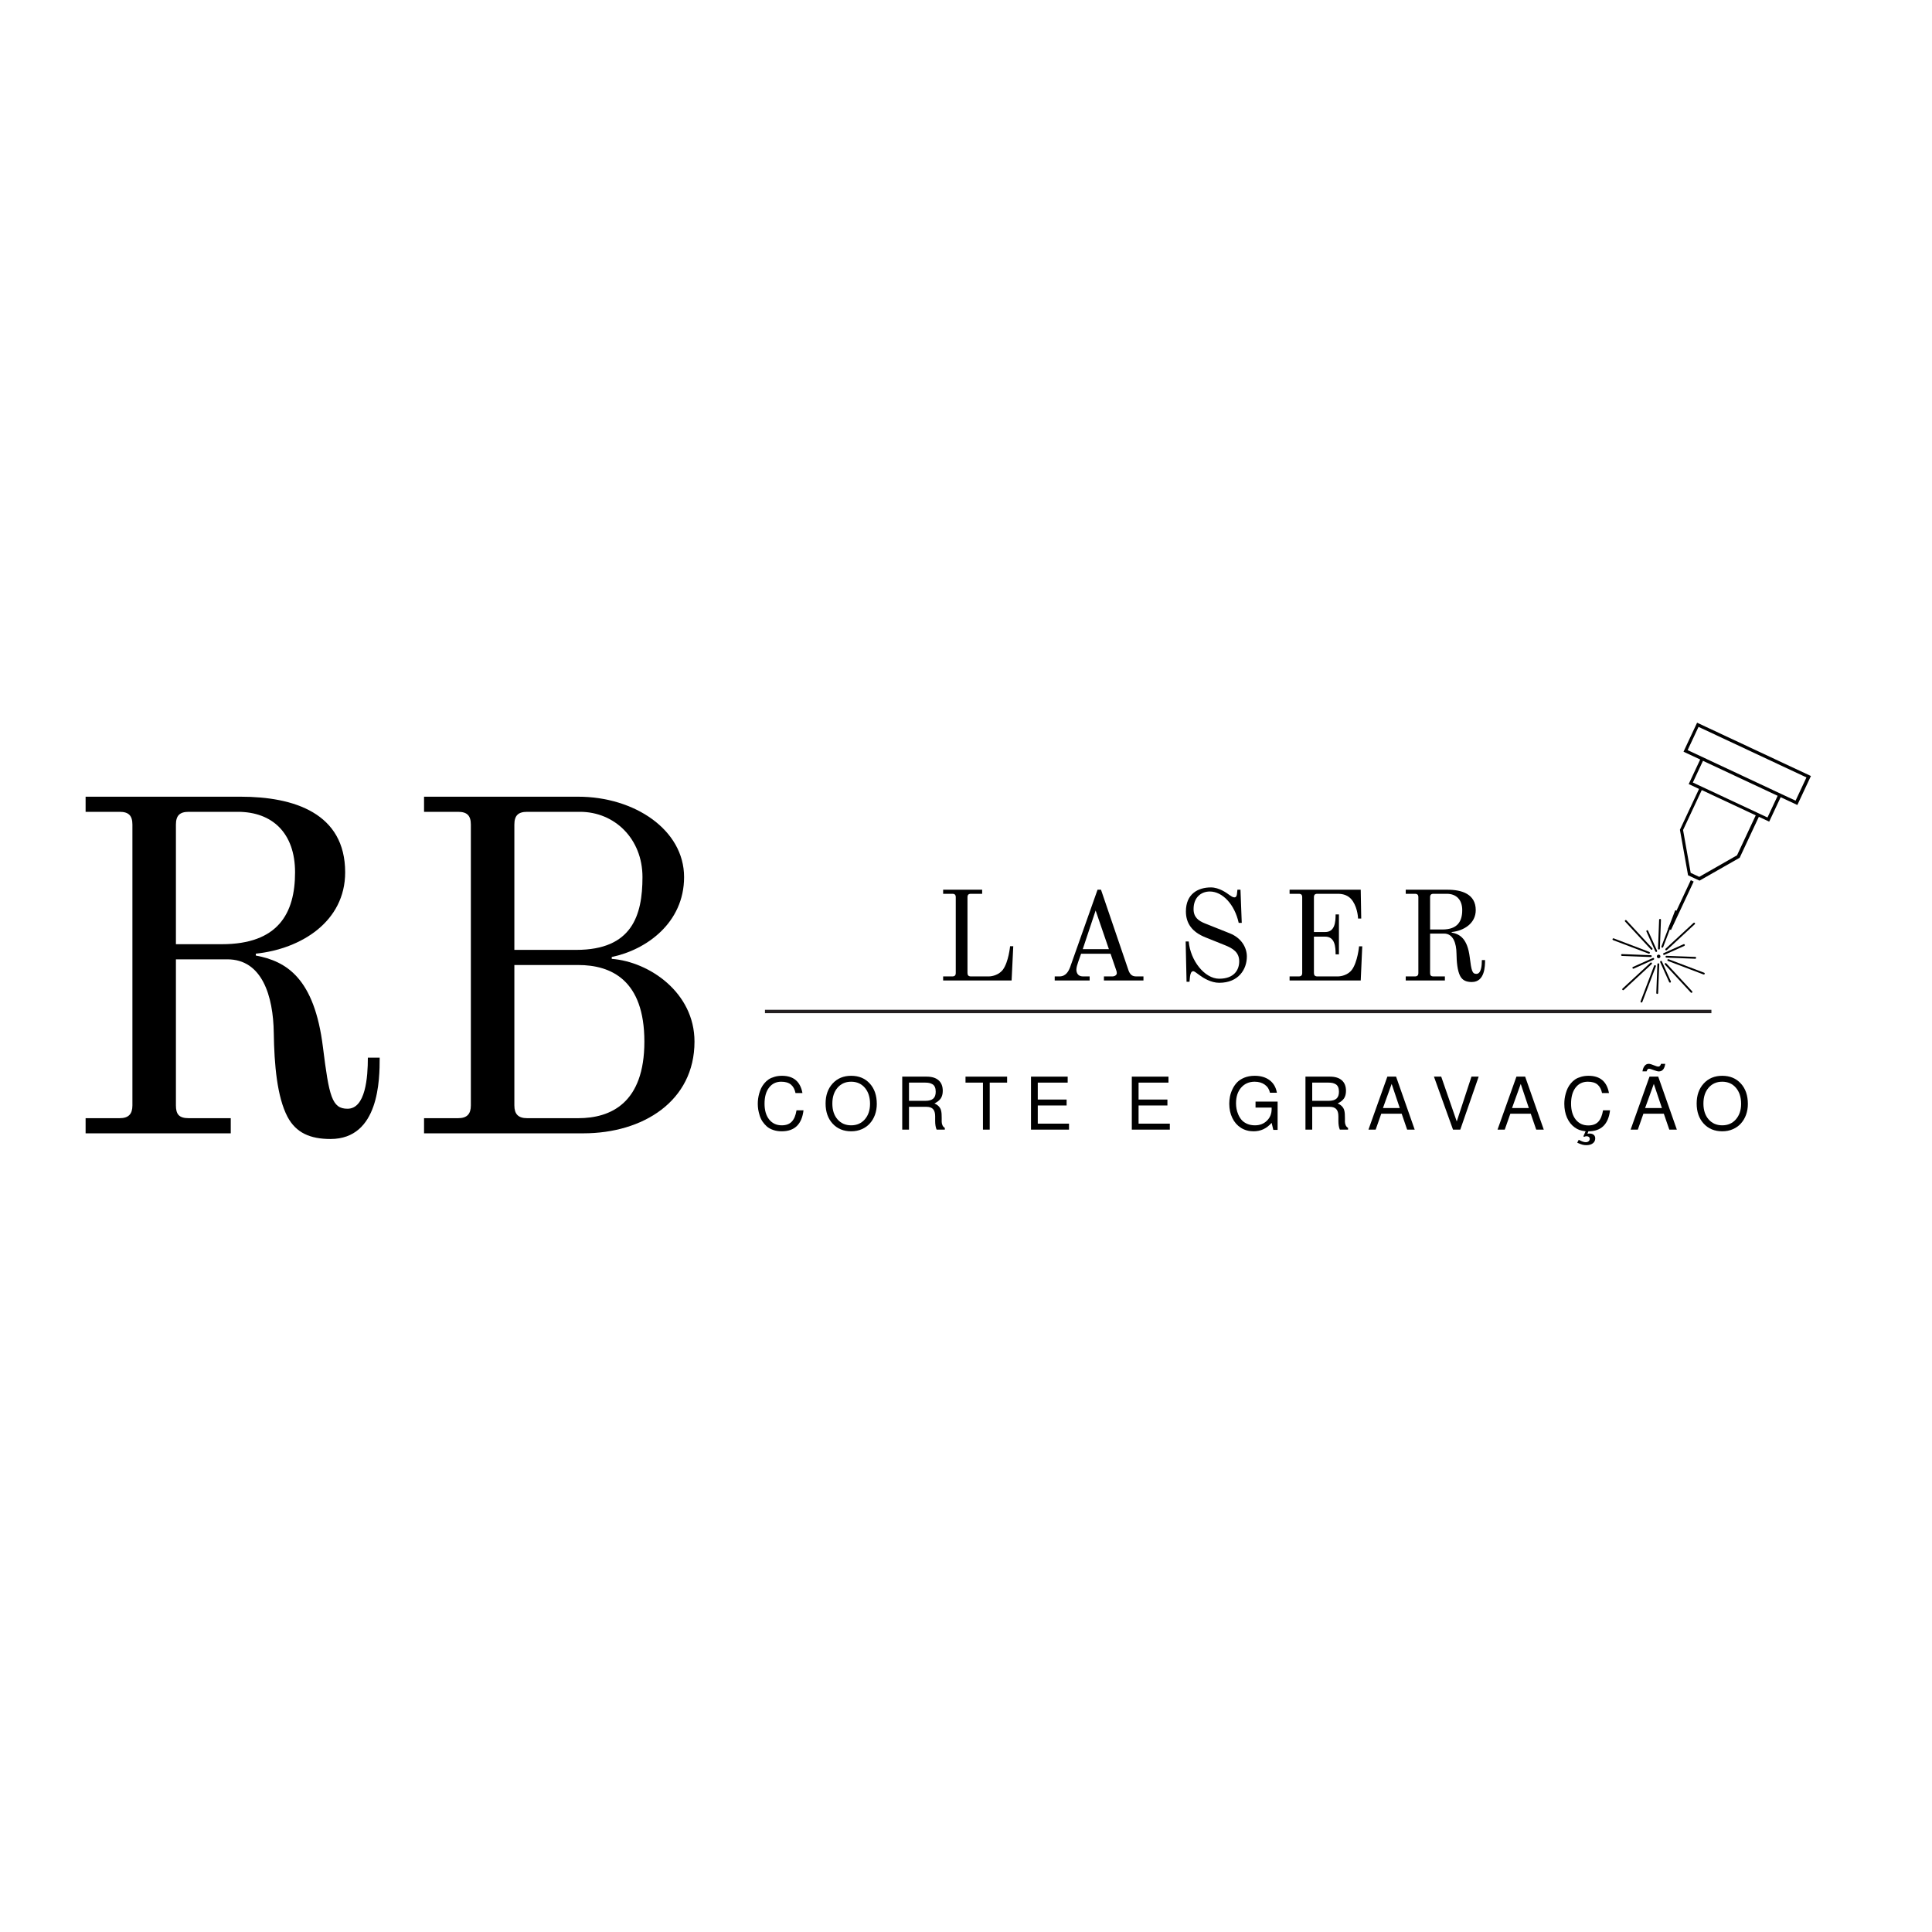 <svg xmlns="http://www.w3.org/2000/svg" xmlns:xlink="http://www.w3.org/1999/xlink" width="720" zoomAndPan="magnify" viewBox="0 0 540 540" height="720" preserveAspectRatio="xMidYMid meet" version="1.0"><defs><g/><clipPath id="9965043708"><path d="M 469 201 L 507 201 L 507 247 L 469 247 Z M 469 201 " clip-rule="nonzero"/></clipPath><clipPath id="548e3f6784"><path d="M 474.391 201.895 L 506.207 216.793 L 482.543 267.328 L 450.727 252.426 Z M 474.391 201.895 " clip-rule="nonzero"/></clipPath><clipPath id="1e5f9769d1"><path d="M 474.391 201.895 L 506.207 216.793 L 482.543 267.328 L 450.727 252.426 Z M 474.391 201.895 " clip-rule="nonzero"/></clipPath><clipPath id="f910151a6a"><path d="M 474.391 201.895 L 506.207 216.793 L 482.543 267.328 L 450.727 252.426 Z M 474.391 201.895 " clip-rule="nonzero"/></clipPath><clipPath id="e2465cd364"><path d="M 466 246 L 474 246 L 474 260 L 466 260 Z M 466 246 " clip-rule="nonzero"/></clipPath><clipPath id="6b6337fb77"><path d="M 474.391 201.895 L 506.207 216.793 L 482.543 267.328 L 450.727 252.426 Z M 474.391 201.895 " clip-rule="nonzero"/></clipPath><clipPath id="f854dc7d2a"><path d="M 474.391 201.895 L 506.207 216.793 L 482.543 267.328 L 450.727 252.426 Z M 474.391 201.895 " clip-rule="nonzero"/></clipPath><clipPath id="83d3748131"><path d="M 474.391 201.895 L 506.207 216.793 L 482.543 267.328 L 450.727 252.426 Z M 474.391 201.895 " clip-rule="nonzero"/></clipPath><clipPath id="623b19b77b"><path d="M 466 268 L 476.484 268 L 476.484 273 L 466 273 Z M 466 268 " clip-rule="nonzero"/></clipPath><clipPath id="9adf43ad7c"><path d="M 458 269 L 463 269 L 463 280.215 L 458 280.215 Z M 458 269 " clip-rule="nonzero"/></clipPath><clipPath id="455112729a"><path d="M 450.648 262 L 462 262 L 462 267 L 450.648 267 Z M 450.648 262 " clip-rule="nonzero"/></clipPath><clipPath id="90f9abe4e2"><path d="M 464 254.383 L 469 254.383 L 469 265 L 464 265 Z M 464 254.383 " clip-rule="nonzero"/></clipPath><clipPath id="0f093cd5a9"><path d="M 213.809 282.195 L 478.344 282.195 L 478.344 283.23 L 213.809 283.23 Z M 213.809 282.195 " clip-rule="nonzero"/></clipPath></defs><g clip-path="url(#9965043708)"><g clip-path="url(#548e3f6784)"><g clip-path="url(#1e5f9769d1)"><g clip-path="url(#f910151a6a)"><path fill="#000000" d="M 506.066 216.855 L 474.344 201.996 L 470.547 210.102 L 475.211 212.285 L 471.996 219.152 L 474.891 220.508 L 469.543 231.922 L 471.816 244.641 L 473.152 245.266 L 473.684 245.516 L 475.02 246.141 L 486.246 239.742 L 491.605 228.297 L 494.496 229.652 L 497.699 222.816 L 502.363 225.004 L 506.16 216.898 Z M 485.504 239.059 L 474.945 245.086 L 474.012 244.648 L 473.484 244.402 L 472.551 243.965 L 470.422 231.992 L 475.648 220.828 L 490.734 227.891 Z M 493.988 228.473 L 473.152 218.715 L 475.988 212.652 L 496.859 222.426 L 494.02 228.488 Z M 501.871 223.789 L 498.012 221.984 L 475.559 211.469 L 471.699 209.66 L 474.742 203.164 L 504.91 217.293 Z M 501.871 223.789 " fill-opacity="1" fill-rule="nonzero"/></g></g></g></g><g clip-path="url(#e2465cd364)"><g clip-path="url(#6b6337fb77)"><g clip-path="url(#f854dc7d2a)"><g clip-path="url(#83d3748131)"><path fill="#000000" d="M 472.578 246.016 L 473.387 246.395 L 467.039 259.941 L 466.23 259.562 Z M 472.578 246.016 " fill-opacity="1" fill-rule="nonzero"/></g></g></g></g><path fill="#000000" d="M 464.051 267.117 C 463.938 266.867 463.637 266.754 463.387 266.867 C 463.137 266.98 463.023 267.277 463.137 267.531 C 463.246 267.781 463.547 267.895 463.797 267.781 C 464.051 267.668 464.164 267.371 464.051 267.117 " fill-opacity="1" fill-rule="nonzero"/><path fill="#000000" d="M 470.895 264.043 C 470.836 263.914 470.684 263.855 470.555 263.914 L 464.996 266.41 C 464.867 266.469 464.809 266.621 464.867 266.75 C 464.91 266.848 465.004 266.902 465.102 266.902 C 465.137 266.902 465.172 266.895 465.207 266.879 L 470.766 264.383 C 470.895 264.324 470.953 264.172 470.895 264.043 " fill-opacity="1" fill-rule="nonzero"/><path fill="#000000" d="M 464.504 268.727 C 464.445 268.598 464.293 268.539 464.164 268.598 C 464.035 268.656 463.98 268.809 464.035 268.938 L 466.535 274.496 C 466.578 274.59 466.672 274.648 466.77 274.648 C 466.805 274.648 466.84 274.641 466.875 274.625 C 467.004 274.566 467.062 274.414 467.004 274.285 L 464.504 268.727 " fill-opacity="1" fill-rule="nonzero"/><path fill="#000000" d="M 456.289 270.605 C 456.332 270.699 456.426 270.758 456.523 270.758 C 456.559 270.758 456.594 270.75 456.629 270.734 L 462.188 268.234 C 462.316 268.18 462.375 268.023 462.316 267.895 C 462.258 267.766 462.109 267.711 461.98 267.77 L 456.418 270.266 C 456.289 270.324 456.23 270.477 456.289 270.605 " fill-opacity="1" fill-rule="nonzero"/><path fill="#000000" d="M 463.148 265.711 L 460.648 260.152 C 460.59 260.023 460.441 259.965 460.309 260.023 C 460.18 260.082 460.125 260.23 460.184 260.359 L 462.68 265.922 C 462.723 266.016 462.816 266.07 462.914 266.07 C 462.949 266.07 462.984 266.066 463.02 266.051 C 463.148 265.992 463.207 265.84 463.148 265.711 " fill-opacity="1" fill-rule="nonzero"/><g clip-path="url(#623b19b77b)"><path fill="#000000" d="M 476.316 271.883 L 466.379 268.109 C 466.246 268.059 466.098 268.125 466.051 268.258 C 466 268.391 466.066 268.535 466.195 268.586 L 476.137 272.363 C 476.168 272.375 476.195 272.379 476.227 272.379 C 476.332 272.379 476.43 272.316 476.469 272.211 C 476.516 272.082 476.449 271.934 476.316 271.883 " fill-opacity="1" fill-rule="nonzero"/></g><g clip-path="url(#9adf43ad7c)"><path fill="#000000" d="M 462.66 269.781 C 462.527 269.73 462.379 269.797 462.328 269.93 L 458.555 279.867 C 458.504 280 458.57 280.148 458.703 280.199 C 458.734 280.207 458.766 280.215 458.793 280.215 C 458.898 280.215 458.992 280.152 459.035 280.051 L 462.809 270.113 C 462.859 269.98 462.789 269.832 462.66 269.781 " fill-opacity="1" fill-rule="nonzero"/></g><g clip-path="url(#455112729a)"><path fill="#000000" d="M 460.895 266.555 C 460.996 266.555 461.098 266.492 461.137 266.391 C 461.184 266.258 461.117 266.109 460.984 266.062 L 451.047 262.285 C 450.918 262.234 450.77 262.301 450.719 262.434 C 450.668 262.566 450.734 262.715 450.867 262.766 L 460.805 266.539 C 460.836 266.551 460.863 266.555 460.895 266.555 " fill-opacity="1" fill-rule="nonzero"/></g><g clip-path="url(#90f9abe4e2)"><path fill="#000000" d="M 464.523 264.867 C 464.555 264.879 464.586 264.883 464.617 264.883 C 464.719 264.883 464.816 264.82 464.855 264.719 L 468.629 254.781 C 468.68 254.648 468.613 254.5 468.48 254.449 C 468.352 254.398 468.199 254.465 468.152 254.598 L 464.379 264.535 C 464.324 264.668 464.391 264.816 464.523 264.867 " fill-opacity="1" fill-rule="nonzero"/></g><path fill="#000000" d="M 465.738 269.27 C 465.645 269.164 465.48 269.156 465.375 269.25 C 465.273 269.348 465.266 269.512 465.363 269.613 L 472.586 277.418 C 472.633 277.473 472.703 277.496 472.773 277.496 C 472.836 277.496 472.898 277.477 472.949 277.43 C 473.051 277.336 473.059 277.172 472.961 277.07 L 465.738 269.27 " fill-opacity="1" fill-rule="nonzero"/><path fill="#000000" d="M 461.664 269.109 C 461.566 269.004 461.406 268.996 461.301 269.094 L 453.5 276.316 C 453.395 276.41 453.391 276.574 453.484 276.68 C 453.535 276.734 453.605 276.762 453.676 276.762 C 453.738 276.762 453.801 276.738 453.848 276.691 L 461.648 269.473 C 461.754 269.375 461.758 269.215 461.664 269.109 " fill-opacity="1" fill-rule="nonzero"/><path fill="#000000" d="M 461.445 265.383 C 461.496 265.438 461.562 265.461 461.633 265.461 C 461.695 265.461 461.758 265.441 461.809 265.395 C 461.91 265.301 461.918 265.137 461.82 265.035 L 454.598 257.23 C 454.504 257.129 454.34 257.121 454.238 257.219 C 454.133 257.312 454.129 257.477 454.223 257.578 L 461.445 265.383 " fill-opacity="1" fill-rule="nonzero"/><path fill="#000000" d="M 465.52 265.539 C 465.574 265.594 465.641 265.621 465.711 265.621 C 465.773 265.621 465.836 265.598 465.883 265.555 L 473.684 258.332 C 473.789 258.234 473.793 258.074 473.699 257.969 C 473.602 257.863 473.441 257.859 473.336 257.957 L 465.535 265.176 C 465.43 265.273 465.426 265.434 465.52 265.539 " fill-opacity="1" fill-rule="nonzero"/><path fill="#000000" d="M 463.52 269.25 C 463.379 269.242 463.258 269.355 463.25 269.496 L 462.941 277.543 C 462.938 277.684 463.047 277.801 463.188 277.809 C 463.191 277.809 463.195 277.809 463.199 277.809 C 463.336 277.809 463.449 277.699 463.453 277.562 L 463.762 269.516 C 463.77 269.375 463.66 269.254 463.52 269.25 " fill-opacity="1" fill-rule="nonzero"/><path fill="#000000" d="M 461.41 267.496 C 461.547 267.496 461.66 267.387 461.664 267.25 C 461.672 267.109 461.559 266.988 461.418 266.984 L 453.375 266.672 C 453.234 266.668 453.113 266.777 453.109 266.918 C 453.102 267.059 453.215 267.18 453.355 267.184 L 461.398 267.496 C 461.402 267.496 461.406 267.496 461.41 267.496 " fill-opacity="1" fill-rule="nonzero"/><path fill="#000000" d="M 463.668 265.395 C 463.672 265.398 463.672 265.398 463.676 265.398 C 463.812 265.398 463.926 265.289 463.934 265.152 L 464.242 257.105 C 464.25 256.965 464.137 256.848 463.996 256.84 C 463.863 256.832 463.738 256.945 463.73 257.086 L 463.422 265.129 C 463.414 265.273 463.527 265.391 463.668 265.395 " fill-opacity="1" fill-rule="nonzero"/><path fill="#000000" d="M 465.52 267.398 C 465.516 267.539 465.625 267.66 465.766 267.664 L 473.809 267.973 C 473.812 267.973 473.816 267.973 473.82 267.973 C 473.957 267.973 474.07 267.867 474.078 267.73 C 474.082 267.586 473.973 267.469 473.832 267.461 L 465.785 267.152 C 465.648 267.148 465.523 267.258 465.52 267.398 " fill-opacity="1" fill-rule="nonzero"/><g fill="#000000" fill-opacity="1"><g transform="translate(15.736, 316.767)"><g><path d="M 33.434 -52.859 L 33.434 -86.289 C 33.434 -88.801 34.488 -89.859 37 -89.859 L 50.742 -89.859 C 60.391 -89.859 66.734 -83.91 66.734 -72.945 C 66.734 -61.445 61.977 -52.859 46.25 -52.859 Z M 8.191 0 L 48.762 0 L 48.762 -4.23 L 37 -4.23 C 34.227 -4.23 33.434 -5.418 33.434 -7.797 L 33.434 -48.629 L 47.836 -48.629 C 57.484 -48.629 60.652 -38.453 60.785 -28.016 C 60.918 -19.16 61.711 -10.176 64.617 -4.625 C 66.996 -0.133 70.961 1.586 76.645 1.586 C 90.254 1.586 90.387 -15.066 90.387 -21.145 L 87.082 -21.145 C 87.082 -15.594 86.422 -6.871 81.402 -6.871 C 77.039 -6.871 76.246 -10.309 74.531 -24.051 C 72.152 -43.344 64.355 -48.102 55.766 -49.688 L 55.766 -50.215 C 68.449 -51.535 80.738 -59.199 80.738 -72.945 C 80.738 -89.461 66.469 -94.086 51.535 -94.086 L 8.191 -94.086 L 8.191 -89.859 L 17.707 -89.859 C 20.219 -89.859 21.273 -88.801 21.273 -86.289 L 21.273 -7.797 C 21.273 -5.418 20.219 -4.23 17.707 -4.23 L 8.191 -4.23 Z M 8.191 0 "/></g></g></g><g fill="#000000" fill-opacity="1"><g transform="translate(110.332, 316.767)"><g><path d="M 33.434 -7.797 L 33.434 -47.043 L 51.273 -47.043 C 60.523 -47.043 69.773 -42.816 69.773 -25.637 C 69.773 -8.457 60.391 -4.23 51.273 -4.23 L 37 -4.23 C 34.488 -4.23 33.434 -5.418 33.434 -7.797 Z M 8.191 0 L 52.727 0 C 69.375 0 83.781 -8.984 83.781 -25.637 C 83.781 -39.379 71.094 -47.969 60.652 -48.762 L 60.652 -49.289 C 70.301 -51.273 80.871 -58.805 80.871 -71.621 C 80.871 -84.836 66.996 -94.086 51.273 -94.086 L 8.191 -94.086 L 8.191 -89.859 L 17.707 -89.859 C 20.219 -89.859 21.273 -88.801 21.273 -86.289 L 21.273 -7.797 C 21.273 -5.418 20.219 -4.23 17.707 -4.23 L 8.191 -4.23 Z M 33.434 -51.273 L 33.434 -86.289 C 33.434 -88.801 34.488 -89.859 37 -89.859 L 51.801 -89.859 C 61.445 -89.859 69.242 -82.324 69.242 -71.621 C 69.242 -60.918 66.336 -51.273 50.742 -51.273 Z M 33.434 -51.273 "/></g></g></g><g fill="#000000" fill-opacity="1"><g transform="translate(210.833, 315.734)"><g><path d="M 0.969 -7.234 C 0.969 -7.703 1 -8.172 1.062 -8.641 C 1.125 -9.109 1.227 -9.602 1.375 -10.125 C 1.52 -10.645 1.703 -11.133 1.922 -11.594 C 2.148 -12.062 2.441 -12.508 2.797 -12.938 C 3.16 -13.375 3.566 -13.742 4.016 -14.047 C 4.473 -14.348 5.02 -14.586 5.656 -14.766 C 6.289 -14.953 6.984 -15.047 7.734 -15.047 C 10.961 -15.047 12.867 -13.438 13.453 -10.219 L 11.516 -10.219 C 11.297 -11.281 10.867 -12.07 10.234 -12.594 C 9.598 -13.125 8.691 -13.391 7.516 -13.391 C 6.086 -13.391 4.953 -12.836 4.109 -11.734 C 3.273 -10.641 2.859 -9.145 2.859 -7.25 C 2.859 -5.395 3.289 -3.922 4.156 -2.828 C 5.031 -1.742 6.203 -1.203 7.672 -1.203 C 8.891 -1.203 9.82 -1.547 10.469 -2.234 C 11.125 -2.922 11.566 -3.977 11.797 -5.406 L 13.75 -5.406 C 13.289 -1.488 11.258 0.469 7.656 0.469 C 6.801 0.469 6.02 0.348 5.312 0.109 C 4.602 -0.129 4.008 -0.453 3.531 -0.859 C 3.062 -1.273 2.656 -1.734 2.312 -2.234 C 1.969 -2.742 1.703 -3.297 1.516 -3.891 C 1.328 -4.484 1.188 -5.051 1.094 -5.594 C 1.008 -6.145 0.969 -6.691 0.969 -7.234 Z M 0.969 -7.234 "/></g></g></g><g fill="#000000" fill-opacity="1"><g transform="translate(229.989, 315.734)"><g><path d="M 15.078 -7.172 C 15.078 -6.109 14.91 -5.109 14.578 -4.172 C 14.242 -3.242 13.77 -2.438 13.156 -1.75 C 12.551 -1.062 11.797 -0.52 10.891 -0.125 C 9.992 0.27 9.004 0.469 7.922 0.469 C 5.785 0.469 4.055 -0.242 2.734 -1.672 C 1.422 -3.098 0.766 -4.973 0.766 -7.297 C 0.766 -9.598 1.422 -11.461 2.734 -12.891 C 4.055 -14.328 5.781 -15.047 7.906 -15.047 C 10.07 -15.047 11.805 -14.328 13.109 -12.891 C 14.422 -11.461 15.078 -9.555 15.078 -7.172 Z M 7.906 -13.391 C 6.332 -13.391 5.062 -12.828 4.094 -11.703 C 3.133 -10.586 2.656 -9.113 2.656 -7.281 C 2.656 -5.457 3.133 -3.988 4.094 -2.875 C 5.062 -1.758 6.336 -1.203 7.922 -1.203 C 9.484 -1.203 10.75 -1.754 11.719 -2.859 C 12.695 -3.973 13.188 -5.422 13.188 -7.203 C 13.188 -9.078 12.703 -10.578 11.734 -11.703 C 10.773 -12.828 9.5 -13.391 7.906 -13.391 Z M 7.906 -13.391 "/></g></g></g><g fill="#000000" fill-opacity="1"><g transform="translate(250.286, 315.734)"><g><path d="M 10.891 -7.312 C 11.391 -7.102 11.789 -6.836 12.094 -6.516 C 12.395 -6.191 12.598 -5.852 12.703 -5.5 C 12.805 -5.156 12.867 -4.789 12.891 -4.406 C 12.922 -4.031 12.93 -3.648 12.922 -3.266 C 12.91 -2.891 12.91 -2.531 12.922 -2.188 C 12.93 -1.844 13.004 -1.516 13.141 -1.203 C 13.285 -0.898 13.504 -0.656 13.797 -0.469 L 13.797 0 L 11.5 0 C 11.227 -0.633 11.094 -1.441 11.094 -2.422 L 11.094 -3.734 C 11.094 -4.648 10.895 -5.316 10.5 -5.734 C 10.113 -6.16 9.5 -6.375 8.656 -6.375 L 3.781 -6.375 L 3.781 0 L 1.891 0 L 1.891 -14.812 L 8.719 -14.812 C 10.176 -14.812 11.289 -14.469 12.062 -13.781 C 12.832 -13.102 13.219 -12.125 13.219 -10.844 C 13.219 -9.988 13.035 -9.285 12.672 -8.734 C 12.305 -8.191 11.711 -7.719 10.891 -7.312 Z M 11.25 -10.578 C 11.25 -11.098 11.176 -11.531 11.031 -11.875 C 10.883 -12.219 10.672 -12.477 10.391 -12.656 C 10.109 -12.832 9.805 -12.957 9.484 -13.031 C 9.16 -13.102 8.781 -13.141 8.344 -13.141 L 3.781 -13.141 L 3.781 -8.047 L 8.344 -8.047 C 9.352 -8.047 10.086 -8.25 10.547 -8.656 C 11.016 -9.062 11.25 -9.703 11.25 -10.578 Z M 11.25 -10.578 "/></g></g></g><g fill="#000000" fill-opacity="1"><g transform="translate(269.442, 315.734)"><g><path d="M 7.188 -13.141 L 7.188 0 L 5.297 0 L 5.297 -13.141 L 0.422 -13.141 L 0.422 -14.812 L 12.047 -14.812 L 12.047 -13.141 Z M 7.188 -13.141 "/></g></g></g><g fill="#000000" fill-opacity="1"><g transform="translate(286.341, 315.734)"><g><path d="M 3.719 -6.75 L 3.719 -1.672 L 12.453 -1.672 L 12.453 0 L 1.828 0 L 1.828 -14.812 L 12.078 -14.812 L 12.078 -13.141 L 3.719 -13.141 L 3.719 -8.406 L 11.781 -8.406 L 11.781 -6.75 Z M 3.719 -6.75 "/></g></g></g><g fill="#000000" fill-opacity="1"><g transform="translate(304.38, 315.734)"><g/></g></g><g fill="#000000" fill-opacity="1"><g transform="translate(314.516, 315.734)"><g><path d="M 3.719 -6.75 L 3.719 -1.672 L 12.453 -1.672 L 12.453 0 L 1.828 0 L 1.828 -14.812 L 12.078 -14.812 L 12.078 -13.141 L 3.719 -13.141 L 3.719 -8.406 L 11.781 -8.406 L 11.781 -6.75 Z M 3.719 -6.75 "/></g></g></g><g fill="#000000" fill-opacity="1"><g transform="translate(332.555, 315.734)"><g/></g></g><g fill="#000000" fill-opacity="1"><g transform="translate(342.692, 315.734)"><g><path d="M 2.781 -7.359 C 2.781 -6.836 2.828 -6.316 2.922 -5.797 C 3.016 -5.273 3.188 -4.727 3.438 -4.156 C 3.688 -3.594 4 -3.098 4.375 -2.672 C 4.758 -2.242 5.27 -1.891 5.906 -1.609 C 6.551 -1.336 7.273 -1.203 8.078 -1.203 C 9.422 -1.203 10.531 -1.629 11.406 -2.484 C 12.289 -3.336 12.734 -4.426 12.734 -5.75 L 12.734 -6.156 L 8.234 -6.156 L 8.234 -7.828 L 14.406 -7.828 L 14.406 0.078 L 13.203 0.078 L 12.734 -1.891 C 12.016 -1.086 11.242 -0.492 10.422 -0.109 C 9.598 0.273 8.68 0.469 7.672 0.469 C 6.359 0.469 5.188 0.145 4.156 -0.5 C 3.125 -1.156 2.32 -2.07 1.75 -3.25 C 1.176 -4.426 0.891 -5.758 0.891 -7.25 C 0.891 -7.906 0.953 -8.555 1.078 -9.203 C 1.203 -9.859 1.43 -10.547 1.766 -11.266 C 2.098 -11.984 2.52 -12.613 3.031 -13.156 C 3.539 -13.707 4.223 -14.16 5.078 -14.516 C 5.941 -14.867 6.914 -15.047 8 -15.047 C 9.695 -15.047 11.086 -14.633 12.172 -13.812 C 13.266 -12.988 13.941 -11.82 14.203 -10.312 L 12.266 -10.312 C 12.066 -11.27 11.586 -12.02 10.828 -12.562 C 10.066 -13.113 9.117 -13.391 7.984 -13.391 C 6.422 -13.391 5.16 -12.836 4.203 -11.734 C 3.254 -10.641 2.781 -9.18 2.781 -7.359 Z M 2.781 -7.359 "/></g></g></g><g fill="#000000" fill-opacity="1"><g transform="translate(362.989, 315.734)"><g><path d="M 10.891 -7.312 C 11.391 -7.102 11.789 -6.836 12.094 -6.516 C 12.395 -6.191 12.598 -5.852 12.703 -5.5 C 12.805 -5.156 12.867 -4.789 12.891 -4.406 C 12.922 -4.031 12.93 -3.648 12.922 -3.266 C 12.91 -2.891 12.91 -2.531 12.922 -2.188 C 12.93 -1.844 13.004 -1.516 13.141 -1.203 C 13.285 -0.898 13.504 -0.656 13.797 -0.469 L 13.797 0 L 11.5 0 C 11.227 -0.633 11.094 -1.441 11.094 -2.422 L 11.094 -3.734 C 11.094 -4.648 10.895 -5.316 10.5 -5.734 C 10.113 -6.16 9.5 -6.375 8.656 -6.375 L 3.781 -6.375 L 3.781 0 L 1.891 0 L 1.891 -14.812 L 8.719 -14.812 C 10.176 -14.812 11.289 -14.469 12.062 -13.781 C 12.832 -13.102 13.219 -12.125 13.219 -10.844 C 13.219 -9.988 13.035 -9.285 12.672 -8.734 C 12.305 -8.191 11.711 -7.719 10.891 -7.312 Z M 11.25 -10.578 C 11.25 -11.098 11.176 -11.531 11.031 -11.875 C 10.883 -12.219 10.672 -12.477 10.391 -12.656 C 10.109 -12.832 9.805 -12.957 9.484 -13.031 C 9.16 -13.102 8.781 -13.141 8.344 -13.141 L 3.781 -13.141 L 3.781 -8.047 L 8.344 -8.047 C 9.352 -8.047 10.086 -8.25 10.547 -8.656 C 11.016 -9.062 11.25 -9.703 11.25 -10.578 Z M 11.25 -10.578 "/></g></g></g><g fill="#000000" fill-opacity="1"><g transform="translate(382.145, 315.734)"><g><path d="M 9.625 -4.453 L 3.922 -4.453 L 2.359 0 L 0.344 0 L 5.625 -14.812 L 8.062 -14.812 L 13.266 0 L 11.156 0 Z M 9.094 -6.031 L 6.828 -12.781 L 4.391 -6.031 Z M 9.094 -6.031 "/></g></g></g><g fill="#000000" fill-opacity="1"><g transform="translate(400.184, 315.734)"><g><path d="M 7.969 0 L 5.938 0 L 0.609 -14.812 L 2.641 -14.812 L 6.984 -2.281 L 11.094 -14.812 L 13.109 -14.812 Z M 7.969 0 "/></g></g></g><g fill="#000000" fill-opacity="1"><g transform="translate(418.223, 315.734)"><g><path d="M 9.625 -4.453 L 3.922 -4.453 L 2.359 0 L 0.344 0 L 5.625 -14.812 L 8.062 -14.812 L 13.266 0 L 11.156 0 Z M 9.094 -6.031 L 6.828 -12.781 L 4.391 -6.031 Z M 9.094 -6.031 "/></g></g></g><g fill="#000000" fill-opacity="1"><g transform="translate(436.261, 315.734)"><g><path d="M 7.672 -1.172 C 8.891 -1.172 9.82 -1.516 10.469 -2.203 C 11.113 -2.891 11.555 -3.957 11.797 -5.406 L 13.75 -5.406 C 13.289 -1.488 11.273 0.469 7.703 0.469 L 7.438 1.141 C 7.613 1.109 7.801 1.094 8 1.094 C 8.508 1.094 8.906 1.211 9.188 1.453 C 9.469 1.691 9.609 2.023 9.609 2.453 C 9.609 3.035 9.383 3.492 8.938 3.828 C 8.488 4.172 7.879 4.344 7.109 4.344 C 6.723 4.344 6.359 4.297 6.016 4.203 C 5.672 4.109 5.191 3.926 4.578 3.656 L 5 2.844 C 5.094 2.883 5.242 2.957 5.453 3.062 C 5.66 3.164 5.828 3.242 5.953 3.297 C 6.078 3.348 6.234 3.395 6.422 3.438 C 6.617 3.488 6.805 3.516 6.984 3.516 C 7.297 3.516 7.555 3.426 7.766 3.25 C 7.973 3.07 8.078 2.852 8.078 2.594 C 8.078 2.363 7.992 2.18 7.828 2.047 C 7.66 1.91 7.438 1.844 7.156 1.844 C 6.977 1.844 6.766 1.898 6.516 2.016 L 6.297 1.875 L 6.922 0.469 C 6.16 0.363 5.57 0.234 5.156 0.078 C 4.75 -0.066 4.332 -0.289 3.906 -0.594 C 2.977 -1.25 2.254 -2.156 1.734 -3.312 C 1.223 -4.477 0.969 -5.785 0.969 -7.234 C 0.969 -7.703 1 -8.172 1.062 -8.641 C 1.125 -9.109 1.227 -9.602 1.375 -10.125 C 1.52 -10.645 1.703 -11.133 1.922 -11.594 C 2.148 -12.062 2.441 -12.508 2.797 -12.938 C 3.16 -13.375 3.566 -13.742 4.016 -14.047 C 4.473 -14.348 5.02 -14.586 5.656 -14.766 C 6.289 -14.953 6.984 -15.047 7.734 -15.047 C 10.961 -15.047 12.867 -13.438 13.453 -10.219 L 11.516 -10.219 C 11.297 -11.27 10.875 -12.062 10.25 -12.594 C 9.633 -13.125 8.727 -13.391 7.531 -13.391 C 6.094 -13.391 4.953 -12.836 4.109 -11.734 C 3.273 -10.641 2.859 -9.145 2.859 -7.25 C 2.859 -5.395 3.289 -3.914 4.156 -2.812 C 5.031 -1.719 6.203 -1.172 7.672 -1.172 Z M 7.672 -1.172 "/></g></g></g><g fill="#000000" fill-opacity="1"><g transform="translate(455.418, 315.734)"><g><path d="M 5.391 -18.391 C 5.734 -18.391 6.203 -18.258 6.797 -18 C 7.398 -17.75 7.832 -17.625 8.094 -17.625 C 8.438 -17.625 8.688 -17.879 8.844 -18.391 L 10.016 -18.391 C 9.828 -16.973 9.227 -16.266 8.219 -16.266 C 7.957 -16.266 7.484 -16.391 6.797 -16.641 C 6.117 -16.898 5.688 -17.031 5.5 -17.031 C 5.188 -17.031 4.957 -16.781 4.812 -16.281 L 3.656 -16.281 C 3.758 -16.945 3.961 -17.461 4.266 -17.828 C 4.566 -18.203 4.941 -18.391 5.391 -18.391 Z M 9.625 -4.453 L 3.922 -4.453 L 2.359 0 L 0.344 0 L 5.625 -14.812 L 8.062 -14.812 L 13.266 0 L 11.156 0 Z M 9.094 -6.031 L 6.828 -12.781 L 4.391 -6.031 Z M 9.094 -6.031 "/></g></g></g><g fill="#000000" fill-opacity="1"><g transform="translate(473.457, 315.734)"><g><path d="M 15.078 -7.172 C 15.078 -6.109 14.91 -5.109 14.578 -4.172 C 14.242 -3.242 13.77 -2.438 13.156 -1.75 C 12.551 -1.062 11.797 -0.52 10.891 -0.125 C 9.992 0.27 9.004 0.469 7.922 0.469 C 5.785 0.469 4.055 -0.242 2.734 -1.672 C 1.422 -3.098 0.766 -4.973 0.766 -7.297 C 0.766 -9.598 1.422 -11.461 2.734 -12.891 C 4.055 -14.328 5.781 -15.047 7.906 -15.047 C 10.07 -15.047 11.805 -14.328 13.109 -12.891 C 14.422 -11.461 15.078 -9.555 15.078 -7.172 Z M 7.906 -13.391 C 6.332 -13.391 5.062 -12.828 4.094 -11.703 C 3.133 -10.586 2.656 -9.113 2.656 -7.281 C 2.656 -5.457 3.133 -3.988 4.094 -2.875 C 5.062 -1.758 6.336 -1.203 7.922 -1.203 C 9.484 -1.203 10.75 -1.754 11.719 -2.859 C 12.695 -3.973 13.188 -5.422 13.188 -7.203 C 13.188 -9.078 12.703 -10.578 11.734 -11.703 C 10.773 -12.828 9.5 -13.391 7.906 -13.391 Z M 7.906 -13.391 "/></g></g></g><g fill="#000000" fill-opacity="1"><g transform="translate(261.399, 274.053)"><g><path d="M 2.211 0 L 21.348 0 L 21.812 -9.586 L 20.922 -9.586 C 20.922 -9.586 20.527 -5.203 18.891 -2.992 C 17.82 -1.605 16.004 -1.141 14.969 -1.141 L 9.98 -1.141 C 9.301 -1.141 9.016 -1.461 9.016 -2.102 L 9.016 -23.273 C 9.016 -23.949 9.301 -24.234 9.98 -24.234 L 13.117 -24.234 L 13.117 -25.375 L 2.211 -25.375 L 2.211 -24.234 L 4.777 -24.234 C 5.453 -24.234 5.738 -23.949 5.738 -23.273 L 5.738 -2.102 C 5.738 -1.461 5.453 -1.141 4.777 -1.141 L 2.211 -1.141 Z M 2.211 0 "/></g></g></g><g fill="#000000" fill-opacity="1"><g transform="translate(293.154, 274.053)"><g><path d="M 9.48 -8.766 L 13.078 -19.566 L 16.785 -8.766 Z M 1.641 0 L 11.406 0 L 11.406 -1.141 L 9.516 -1.141 C 8.055 -1.141 7.699 -2.246 7.699 -3.031 C 7.699 -3.637 7.949 -4.453 8.195 -5.168 L 9.016 -7.484 L 17.25 -7.484 L 18.852 -2.816 C 18.961 -2.566 18.996 -2.246 18.996 -2.031 C 18.996 -1.566 18.461 -1.141 17.75 -1.141 L 15.395 -1.141 L 15.395 0 L 26.445 0 L 26.445 -1.141 L 24.449 -1.141 C 23.488 -1.141 22.809 -1.461 22.309 -2.707 L 14.578 -25.375 L 13.613 -25.375 L 5.953 -3.742 C 5.523 -2.602 4.777 -1.141 2.957 -1.141 L 1.641 -1.141 Z M 1.641 0 "/></g></g></g><g fill="#000000" fill-opacity="1"><g transform="translate(328.258, 274.053)"><g><path d="M 3.137 -10.906 L 3.387 0.355 L 4.207 0.355 L 4.348 -1.07 C 4.453 -1.852 4.668 -2.602 5.273 -2.602 C 5.523 -2.602 6.164 -2.137 7.059 -1.461 C 8.055 -0.711 10.23 0.641 12.508 0.641 C 17.961 0.641 20.242 -3.172 20.242 -6.699 C 20.242 -9.09 18.852 -11.832 15.469 -13.188 L 8.59 -15.93 C 6.699 -16.68 5.348 -17.676 5.348 -19.957 C 5.348 -23.164 7.379 -24.875 9.906 -24.875 C 13.402 -24.875 16.82 -21.312 17.961 -16.109 L 18.816 -16.109 L 18.461 -25.375 L 17.605 -25.375 L 17.465 -24.094 C 17.391 -23.594 17.215 -23.238 16.75 -23.238 C 16.324 -23.238 15.859 -23.559 15.395 -23.879 C 14.684 -24.414 12.547 -26.016 10.191 -26.016 C 6.629 -26.016 3.207 -24.234 3.207 -19.316 C 3.207 -16.039 4.848 -13.578 8.695 -12.047 L 14.113 -9.871 C 16.324 -8.98 18.105 -7.91 18.105 -5.348 C 18.105 -3.066 16.785 -0.5 12.508 -0.5 C 8.445 -0.5 4.453 -5.559 3.992 -10.906 Z M 3.137 -10.906 "/></g></g></g><g fill="#000000" fill-opacity="1"><g transform="translate(358.231, 274.053)"><g><path d="M 2.211 0 L 22.098 0 L 22.523 -9.551 L 21.633 -9.551 C 21.633 -9.551 21.242 -5.168 19.602 -2.957 C 18.531 -1.566 16.715 -1.141 15.68 -1.141 L 9.98 -1.141 C 9.301 -1.141 9.016 -1.461 9.016 -2.102 L 9.016 -12.262 L 12.152 -12.262 C 14.898 -12.262 15.074 -9.41 15.074 -7.305 L 16.004 -7.305 L 16.004 -18.461 L 15.074 -18.461 C 15.074 -16.395 14.898 -13.543 12.152 -13.543 L 9.016 -13.543 L 9.016 -23.273 C 9.016 -23.949 9.301 -24.234 9.98 -24.234 L 15.719 -24.234 C 17.145 -24.234 18.781 -23.844 19.887 -22.168 C 21.312 -19.992 21.348 -17.32 21.348 -17.32 L 22.238 -17.32 L 22.098 -25.375 L 2.211 -25.375 L 2.211 -24.234 L 4.777 -24.234 C 5.453 -24.234 5.738 -23.949 5.738 -23.273 L 5.738 -2.102 C 5.738 -1.461 5.453 -1.141 4.777 -1.141 L 2.211 -1.141 Z M 2.211 0 "/></g></g></g><g fill="#000000" fill-opacity="1"><g transform="translate(390.698, 274.053)"><g><path d="M 9.016 -14.258 L 9.016 -23.273 C 9.016 -23.949 9.301 -24.234 9.98 -24.234 L 13.688 -24.234 C 16.289 -24.234 18 -22.633 18 -19.672 C 18 -16.574 16.715 -14.258 12.473 -14.258 Z M 2.211 0 L 13.152 0 L 13.152 -1.141 L 9.98 -1.141 C 9.23 -1.141 9.016 -1.461 9.016 -2.102 L 9.016 -13.117 L 12.902 -13.117 C 15.504 -13.117 16.359 -10.371 16.395 -7.555 C 16.43 -5.168 16.645 -2.746 17.43 -1.246 C 18.07 -0.035 19.137 0.426 20.672 0.426 C 24.344 0.426 24.379 -4.062 24.379 -5.703 L 23.488 -5.703 C 23.488 -4.207 23.309 -1.852 21.953 -1.852 C 20.777 -1.852 20.562 -2.781 20.102 -6.488 C 19.461 -11.691 17.355 -12.973 15.039 -13.402 L 15.039 -13.543 C 18.461 -13.898 21.777 -15.965 21.777 -19.672 C 21.777 -24.129 17.926 -25.375 13.898 -25.375 L 2.211 -25.375 L 2.211 -24.234 L 4.777 -24.234 C 5.453 -24.234 5.738 -23.949 5.738 -23.273 L 5.738 -2.102 C 5.738 -1.461 5.453 -1.141 4.777 -1.141 L 2.211 -1.141 Z M 2.211 0 "/></g></g></g><g clip-path="url(#0f093cd5a9)"><path fill="#231f20" d="M 213.809 282.234 L 478.344 282.234 L 478.344 283.191 L 213.809 283.191 Z M 213.809 282.234 " fill-opacity="1" fill-rule="nonzero"/></g></svg>